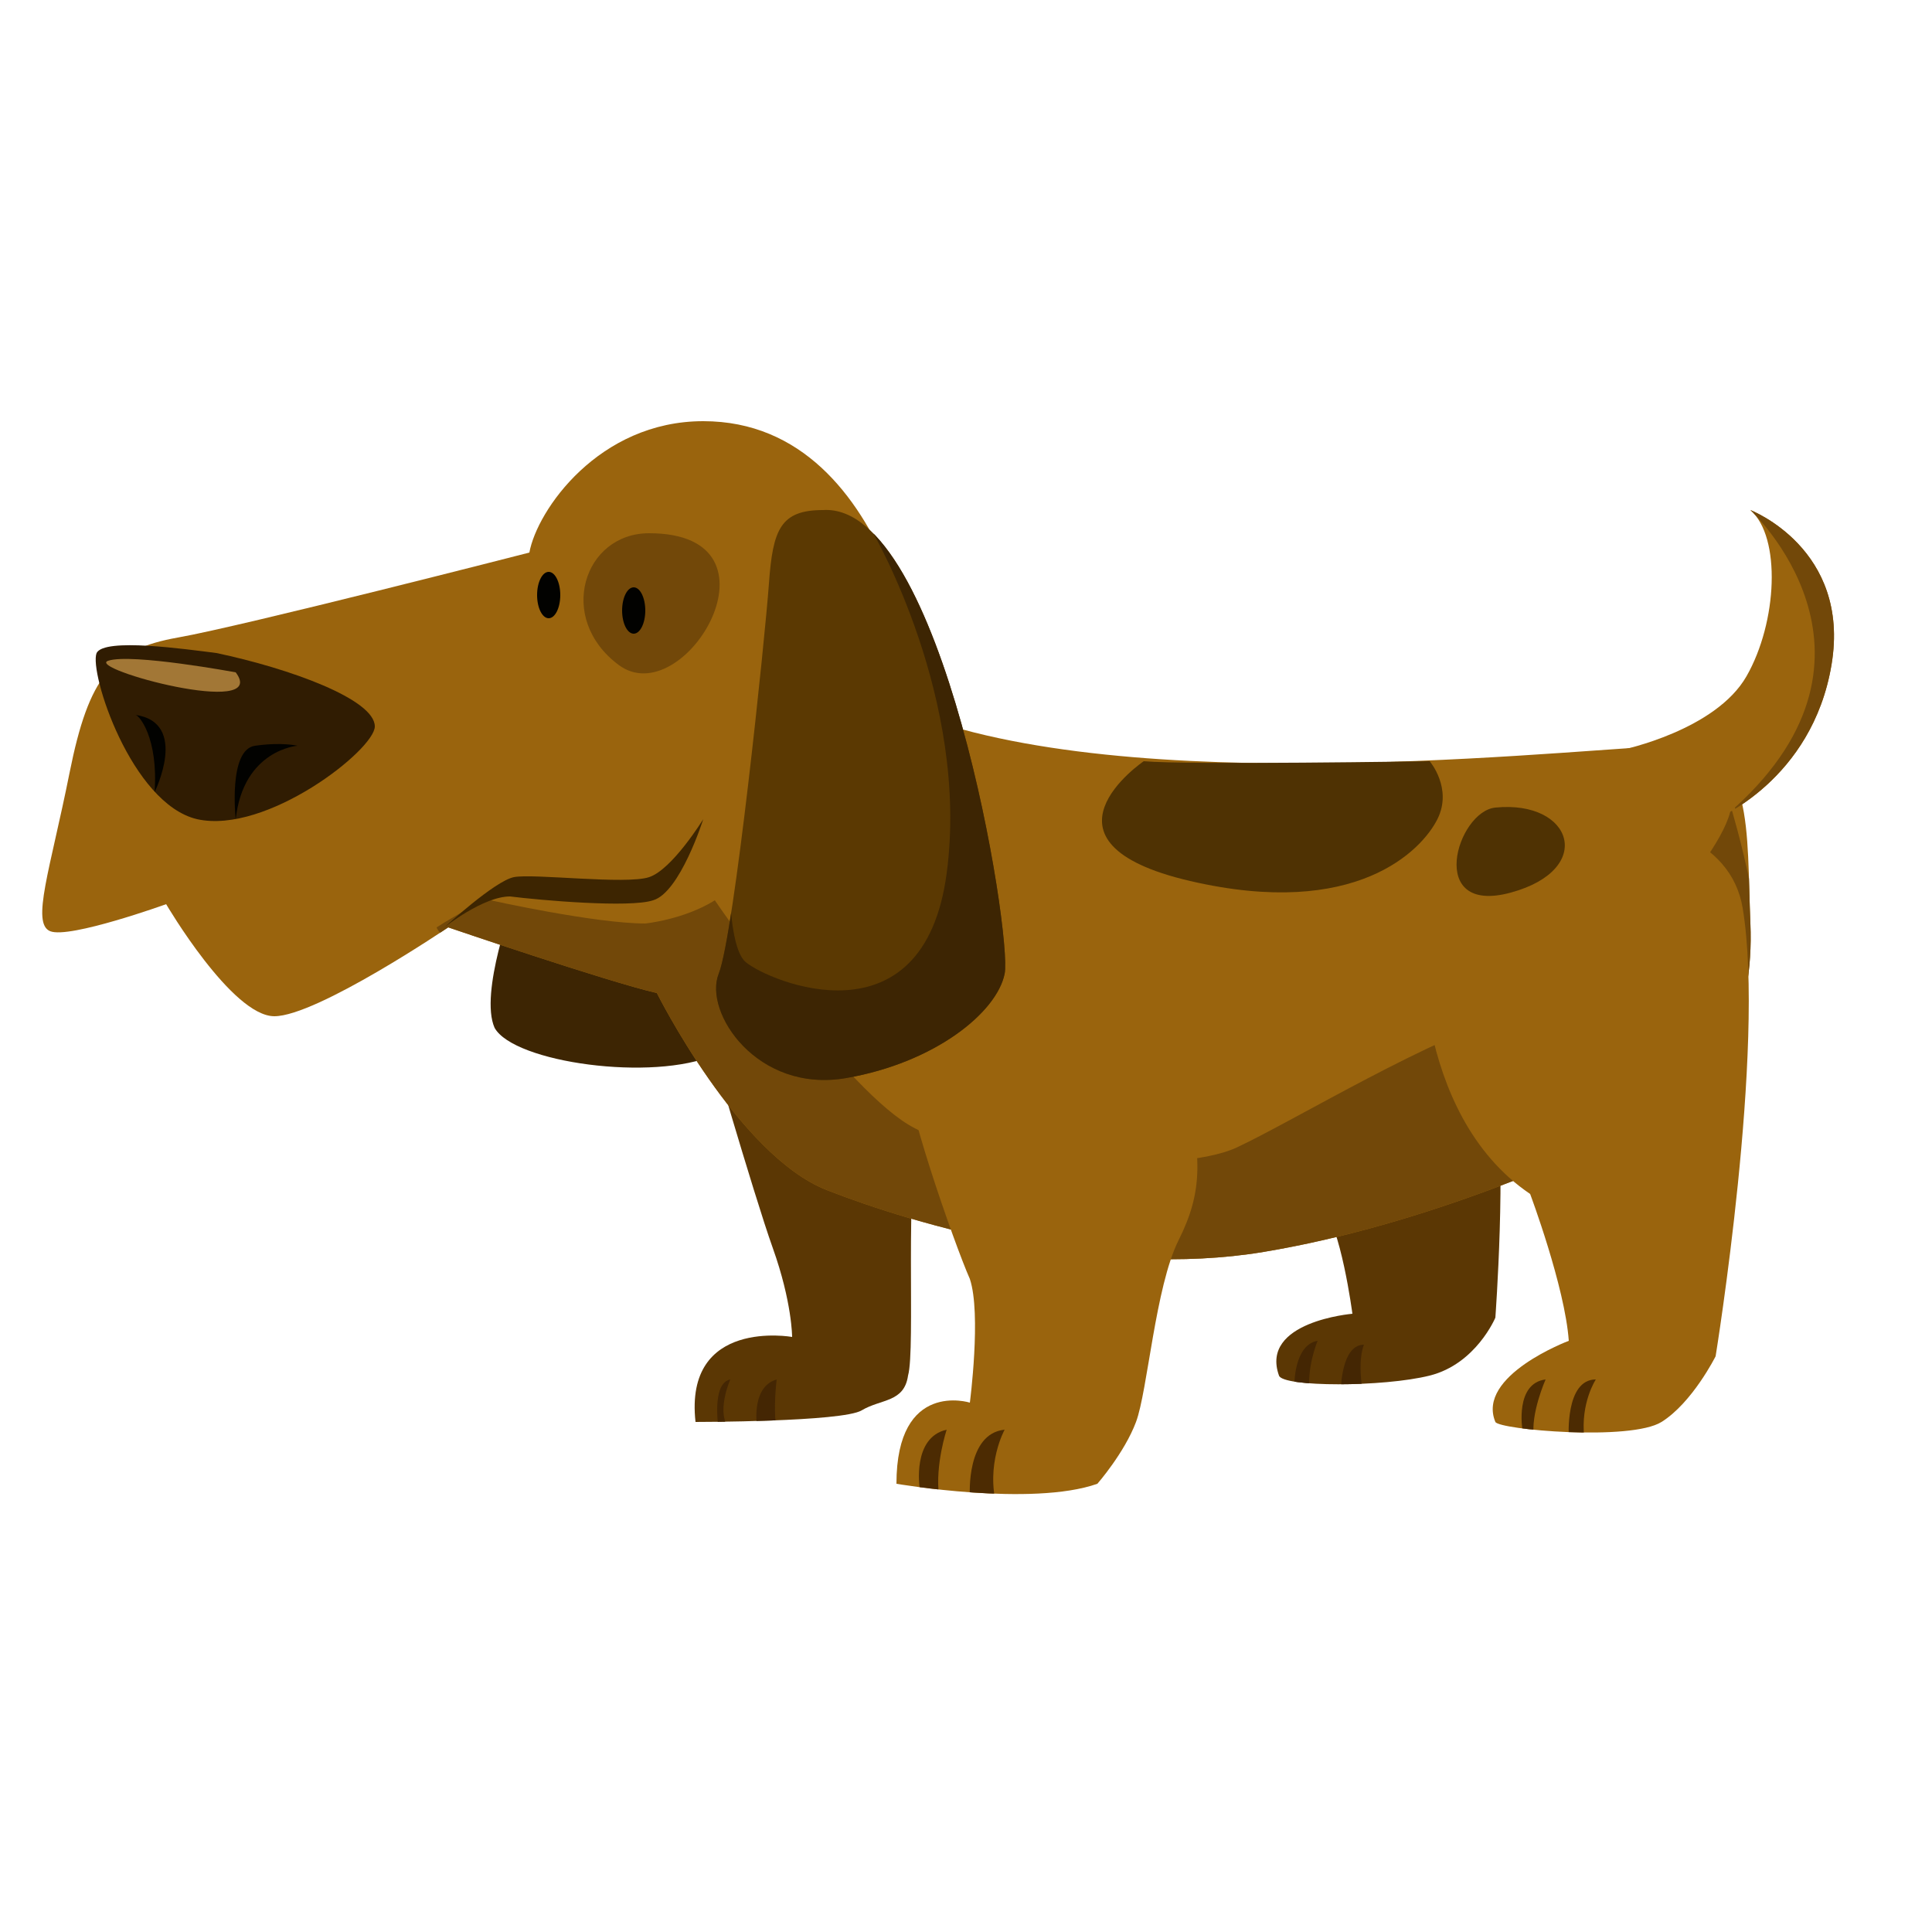 <?xml version="1.0" encoding="utf-8"?>
<!-- Generator: Adobe Illustrator 21.0.0, SVG Export Plug-In . SVG Version: 6.00 Build 0)  -->
<svg version="1.1" id="Calque_1" xmlns="http://www.w3.org/2000/svg" xmlns:xlink="http://www.w3.org/1999/xlink" x="0px" y="0px"
	 viewBox="0 0 50 50" style="enable-background:new 0 0 50 50;" xml:space="preserve">
<style type="text/css">
	.st0{clip-path:url(#SVGID_2_);fill:#442603;}
	.st1{clip-path:url(#SVGID_4_);fill:#442603;}
	.st2{fill:#3D2503;}
	.st3{clip-path:url(#SVGID_6_);fill:#724809;}
	.st4{clip-path:url(#SVGID_8_);fill:#724809;}
	.st5{fill:#3D2501;}
	.st6{fill:#301C02;}
	.st7{fill:#020200;}
	.st8{fill:#A27736;}
	.st9{clip-path:url(#SVGID_10_);fill:#4C2B02;}
	.st10{clip-path:url(#SVGID_12_);fill:#4C2B02;}
	.st11{clip-path:url(#SVGID_14_);fill:#3D2503;}
	.st12{fill:#4F3203;}
	.st13{fill:#724809;}
</style>
<g>
	<g>
		<g>
			<defs>
				<path id="SVGID_1_" d="M18.2,26.4c0,0,1.3,4.5,1.8,5.9c0.5,1.4,0.5,2.3,0.5,2.3s-2.8-0.5-2.5,2.2c0,0,3.8,0,4.3-0.3
					c0.5-0.3,1.1-0.2,1.2-0.9c0.2-0.7-0.1-5.1,0.3-6.4C24.2,27.9,19.2,24.2,18.2,26.4z"/>
			</defs>
			<use xlink:href="#SVGID_1_"  style="overflow:visible;fill:#5B3704;"/>
			<clipPath id="SVGID_2_">
				<use xlink:href="#SVGID_1_"  style="overflow:visible;"/>
			</clipPath>
			<path class="st0" d="M18.6,37c0,0-0.2-1.2,0.3-1.3c0,0-0.4,0.9,0,1.3H18.6z"/>
			<path class="st0" d="M19.6,37c0,0-0.2-1.1,0.5-1.3c0,0-0.1,0.8,0,1.3H19.6z"/>
		</g>
		<g>
			<defs>
				<path id="SVGID_3_" d="M33,29.4c0,0,0.6,1.4,1.2,1.8C34.7,31.7,35,34,35,34s-2.4,0.2-1.9,1.6c0.1,0.3,2.7,0.3,3.9,0
					c1.2-0.3,1.7-1.5,1.7-1.5s0.3-4.1,0-5.8C38.3,26.6,32.5,22.3,33,29.4z"/>
			</defs>
			<use xlink:href="#SVGID_3_"  style="overflow:visible;fill:#5B3704;"/>
			<clipPath id="SVGID_4_">
				<use xlink:href="#SVGID_3_"  style="overflow:visible;"/>
			</clipPath>
			<path class="st1" d="M33.5,35.8c0,0,0-1,0.6-1.1c0,0-0.3,0.7-0.2,1.4L33.5,35.8z"/>
			<path class="st1" d="M34.7,36c0,0,0-1.2,0.6-1.2c0,0-0.2,0.4,0,1.4L34.7,36z"/>
		</g>
	</g>
	<path class="st2" d="M13.3,23.3c0,0-0.9,2.4-0.5,3.3c0.5,0.9,4.1,1.4,5.7,0.7c1.6-0.8,0.5-8.3,0-10.5s-2.2-2.4-3.1-2.5
		C14.5,14.2,13.5,20.9,13.3,23.3z"/>
	<g>
		<defs>
			<path id="SVGID_5_" d="M18.2,10.9c-2.7,0-4.3,2.3-4.5,3.4c0,0-7.4,1.9-9.1,2.2s-2.3,1-2.8,3.5s-1,3.9-0.5,4.1s3-0.7,3-0.7
				s1.7,2.9,2.8,2.9s4.5-2.3,4.5-2.3s4.1,1.4,5.4,1.7c0,0,2.1,4.2,4.4,5.1s7.1,2.3,11.3,1.6s8.2-2.5,10-3.4c1.8-0.8,2.7-2.7,2.6-5.1
				c-0.1-2.4,0.1-4.6-1.9-4.6S30.1,20.7,24,18.6C24,18.6,23.3,10.9,18.2,10.9z"/>
		</defs>
		<use xlink:href="#SVGID_5_"  style="overflow:visible;fill:#9A640D;"/>
		<clipPath id="SVGID_6_">
			<use xlink:href="#SVGID_5_"  style="overflow:visible;"/>
		</clipPath>
		<path class="st3" d="M12.7,23.3c0,0,2.7,0.6,4,0.6c0,0,1-0.1,1.8-0.6c0,0,3.2,4.7,5,5.8c1.8,1.1,7,1.3,8.5,0.6
			c1.5-0.7,5.1-2.9,7.3-3.5c2.2-0.6,5.3-4,5.5-5.3c0,0,1.1,3.6,0.7,5.3c-0.4,1.7-3,4.6-9.3,5.8c-6.4,1.2-14.1,1.5-16-0.3
			c-1.9-1.8-3.6-5.6-3.6-5.6s-5.1-1.4-5.3-2.1C12.4,23.3,12.7,23.3,12.7,23.3z"/>
	</g>
	<g>
		<defs>
			<path id="SVGID_7_" d="M42,19.4c0,0,2.4-0.5,3.2-1.9s0.9-3.6,0.1-4.3c0,0,2.6,1,2.1,4c-0.5,3-3,4-3,4S40.9,21.4,42,19.4z"/>
		</defs>
		<use xlink:href="#SVGID_7_"  style="overflow:visible;fill:#9A640D;"/>
		<clipPath id="SVGID_8_">
			<use xlink:href="#SVGID_7_"  style="overflow:visible;"/>
		</clipPath>
		<path class="st4" d="M45.3,13.2c0,0,4,3.7-0.4,7.7c0,0,0.2,1.2,1.5,0.3c1.3-1,2.6-4.3,2.2-5.8C48.2,14,46.9,12.2,45.3,13.2z"/>
	</g>
	<path class="st5" d="M11.5,24c0,0,1.3-1.2,1.8-1.3c0.5-0.1,2.9,0.2,3.5,0s1.4-1.5,1.4-1.5s-0.6,1.9-1.3,2.1c-0.6,0.2-2.9,0-3.7-0.1
		C12.5,23.2,11.5,24,11.5,24z"/>
	<g>
		<path class="st6" d="M5.6,16.9c1.9,0.4,4.1,1.2,4.1,1.9c0,0.6-2.8,2.8-4.6,2.4c-1.7-0.4-2.8-3.8-2.6-4.3
			C2.7,16.5,4.8,16.8,5.6,16.9z"/>
		<path class="st7" d="M6.1,21.2c0,0-0.2-1.8,0.5-1.9c0.7-0.1,1.1,0,1.1,0S6.3,19.4,6.1,21.2z"/>
		<path class="st7" d="M4,20.5c0,0,0.9-1.8-0.5-2C3.6,18.5,4.1,19.1,4,20.5z"/>
		<path class="st8" d="M6.1,17.4c0,0-2.7-0.5-3.3-0.3S7,18.6,6.1,17.4z"/>
	</g>
	<g>
		<g>
			<defs>
				<path id="SVGID_9_" d="M23.5,27.7c-0.2,0.5,1.2,4.5,1.6,5.4c0.3,0.9,0,3.2,0,3.2s-1.9-0.6-1.9,2.1c0,0,3.5,0.6,5.2,0
					c0,0,0.7-0.8,1-1.6c0.3-0.8,0.5-3.5,1.1-4.7c0.6-1.2,0.7-2.2,0-4.4C29.6,25.6,24.8,23.8,23.5,27.7z"/>
			</defs>
			<use xlink:href="#SVGID_9_"  style="overflow:visible;fill:#9A640D;"/>
			<clipPath id="SVGID_10_">
				<use xlink:href="#SVGID_9_"  style="overflow:visible;"/>
			</clipPath>
			<path class="st9" d="M23.8,38.5c0,0-0.2-1.3,0.7-1.5c0,0-0.3,0.9-0.2,1.7L23.8,38.5z"/>
			<path class="st9" d="M25.1,38.7c0,0-0.1-1.6,0.9-1.7c0,0-0.5,0.9-0.2,2L25.1,38.7z"/>
		</g>
		<g>
			<defs>
				<path id="SVGID_11_" d="M36.8,24c0,0-0.3,4.8,2.8,6.9c0,0,0.9,2.4,1,3.8c0,0-2.4,0.9-1.9,2.1c0.1,0.2,3.5,0.5,4.3,0
					s1.4-1.7,1.4-1.7s1.3-8,0.7-11.6C44.5,19.9,36.8,20.9,36.8,24z"/>
			</defs>
			<use xlink:href="#SVGID_11_"  style="overflow:visible;fill:#9A640D;"/>
			<clipPath id="SVGID_12_">
				<use xlink:href="#SVGID_11_"  style="overflow:visible;"/>
			</clipPath>
			<path class="st10" d="M39.4,37c0,0-0.2-1.2,0.6-1.3c0,0-0.4,0.9-0.3,1.5L39.4,37z"/>
			<path class="st10" d="M40.6,37.2c0,0-0.1-1.5,0.7-1.5c0,0-0.4,0.6-0.3,1.5L40.6,37.2z"/>
		</g>
	</g>
	<g>
		<defs>
			<path id="SVGID_13_" d="M21.3,13.2c-1.1,0-1.3,0.5-1.4,1.9c-0.1,1.4-0.9,9.1-1.3,10.1c-0.4,1,1,3.1,3.3,2.7
				c2.3-0.4,3.9-1.7,4.1-2.7C26.2,24.2,24.4,13,21.3,13.2z"/>
		</defs>
		<use xlink:href="#SVGID_13_"  style="overflow:visible;fill:#5B3902;"/>
		<clipPath id="SVGID_14_">
			<use xlink:href="#SVGID_13_"  style="overflow:visible;"/>
		</clipPath>
		<path class="st11" d="M22.6,13.8c0,0,2.5,4.3,1.9,8.8c-0.6,4.5-4.6,2.8-5.2,2.3s-0.4-3.7-0.4-3.7s-1.6,4.2-0.7,5.7
			c0.9,1.5,4,2.9,6.4,0.8s2.5-2.7,2.3-3.6S24.8,14.3,22.6,13.8z"/>
	</g>
	<path class="st12" d="M29.6,19.7c0,0-3.1,2.1,1.2,3.1c4.3,1,6-0.8,6.4-1.6c0.4-0.8-0.2-1.5-0.2-1.5S30.7,19.8,29.6,19.7z"/>
	<path class="st12" d="M38.7,20.9c-1,0.1-1.8,2.8,0.4,2.2S40.7,20.7,38.7,20.9z"/>
	<g>
		<ellipse class="st7" cx="14.2" cy="15.4" rx="0.3" ry="0.6"/>
		<g>
			<path class="st13" d="M16.8,13.8c-1.7,0-2.4,2.2-0.8,3.4C17.7,18.5,20.5,13.8,16.8,13.8z"/>
			<ellipse class="st7" cx="16.4" cy="15.8" rx="0.3" ry="0.6"/>
		</g>
	</g>
</g>
</svg>
